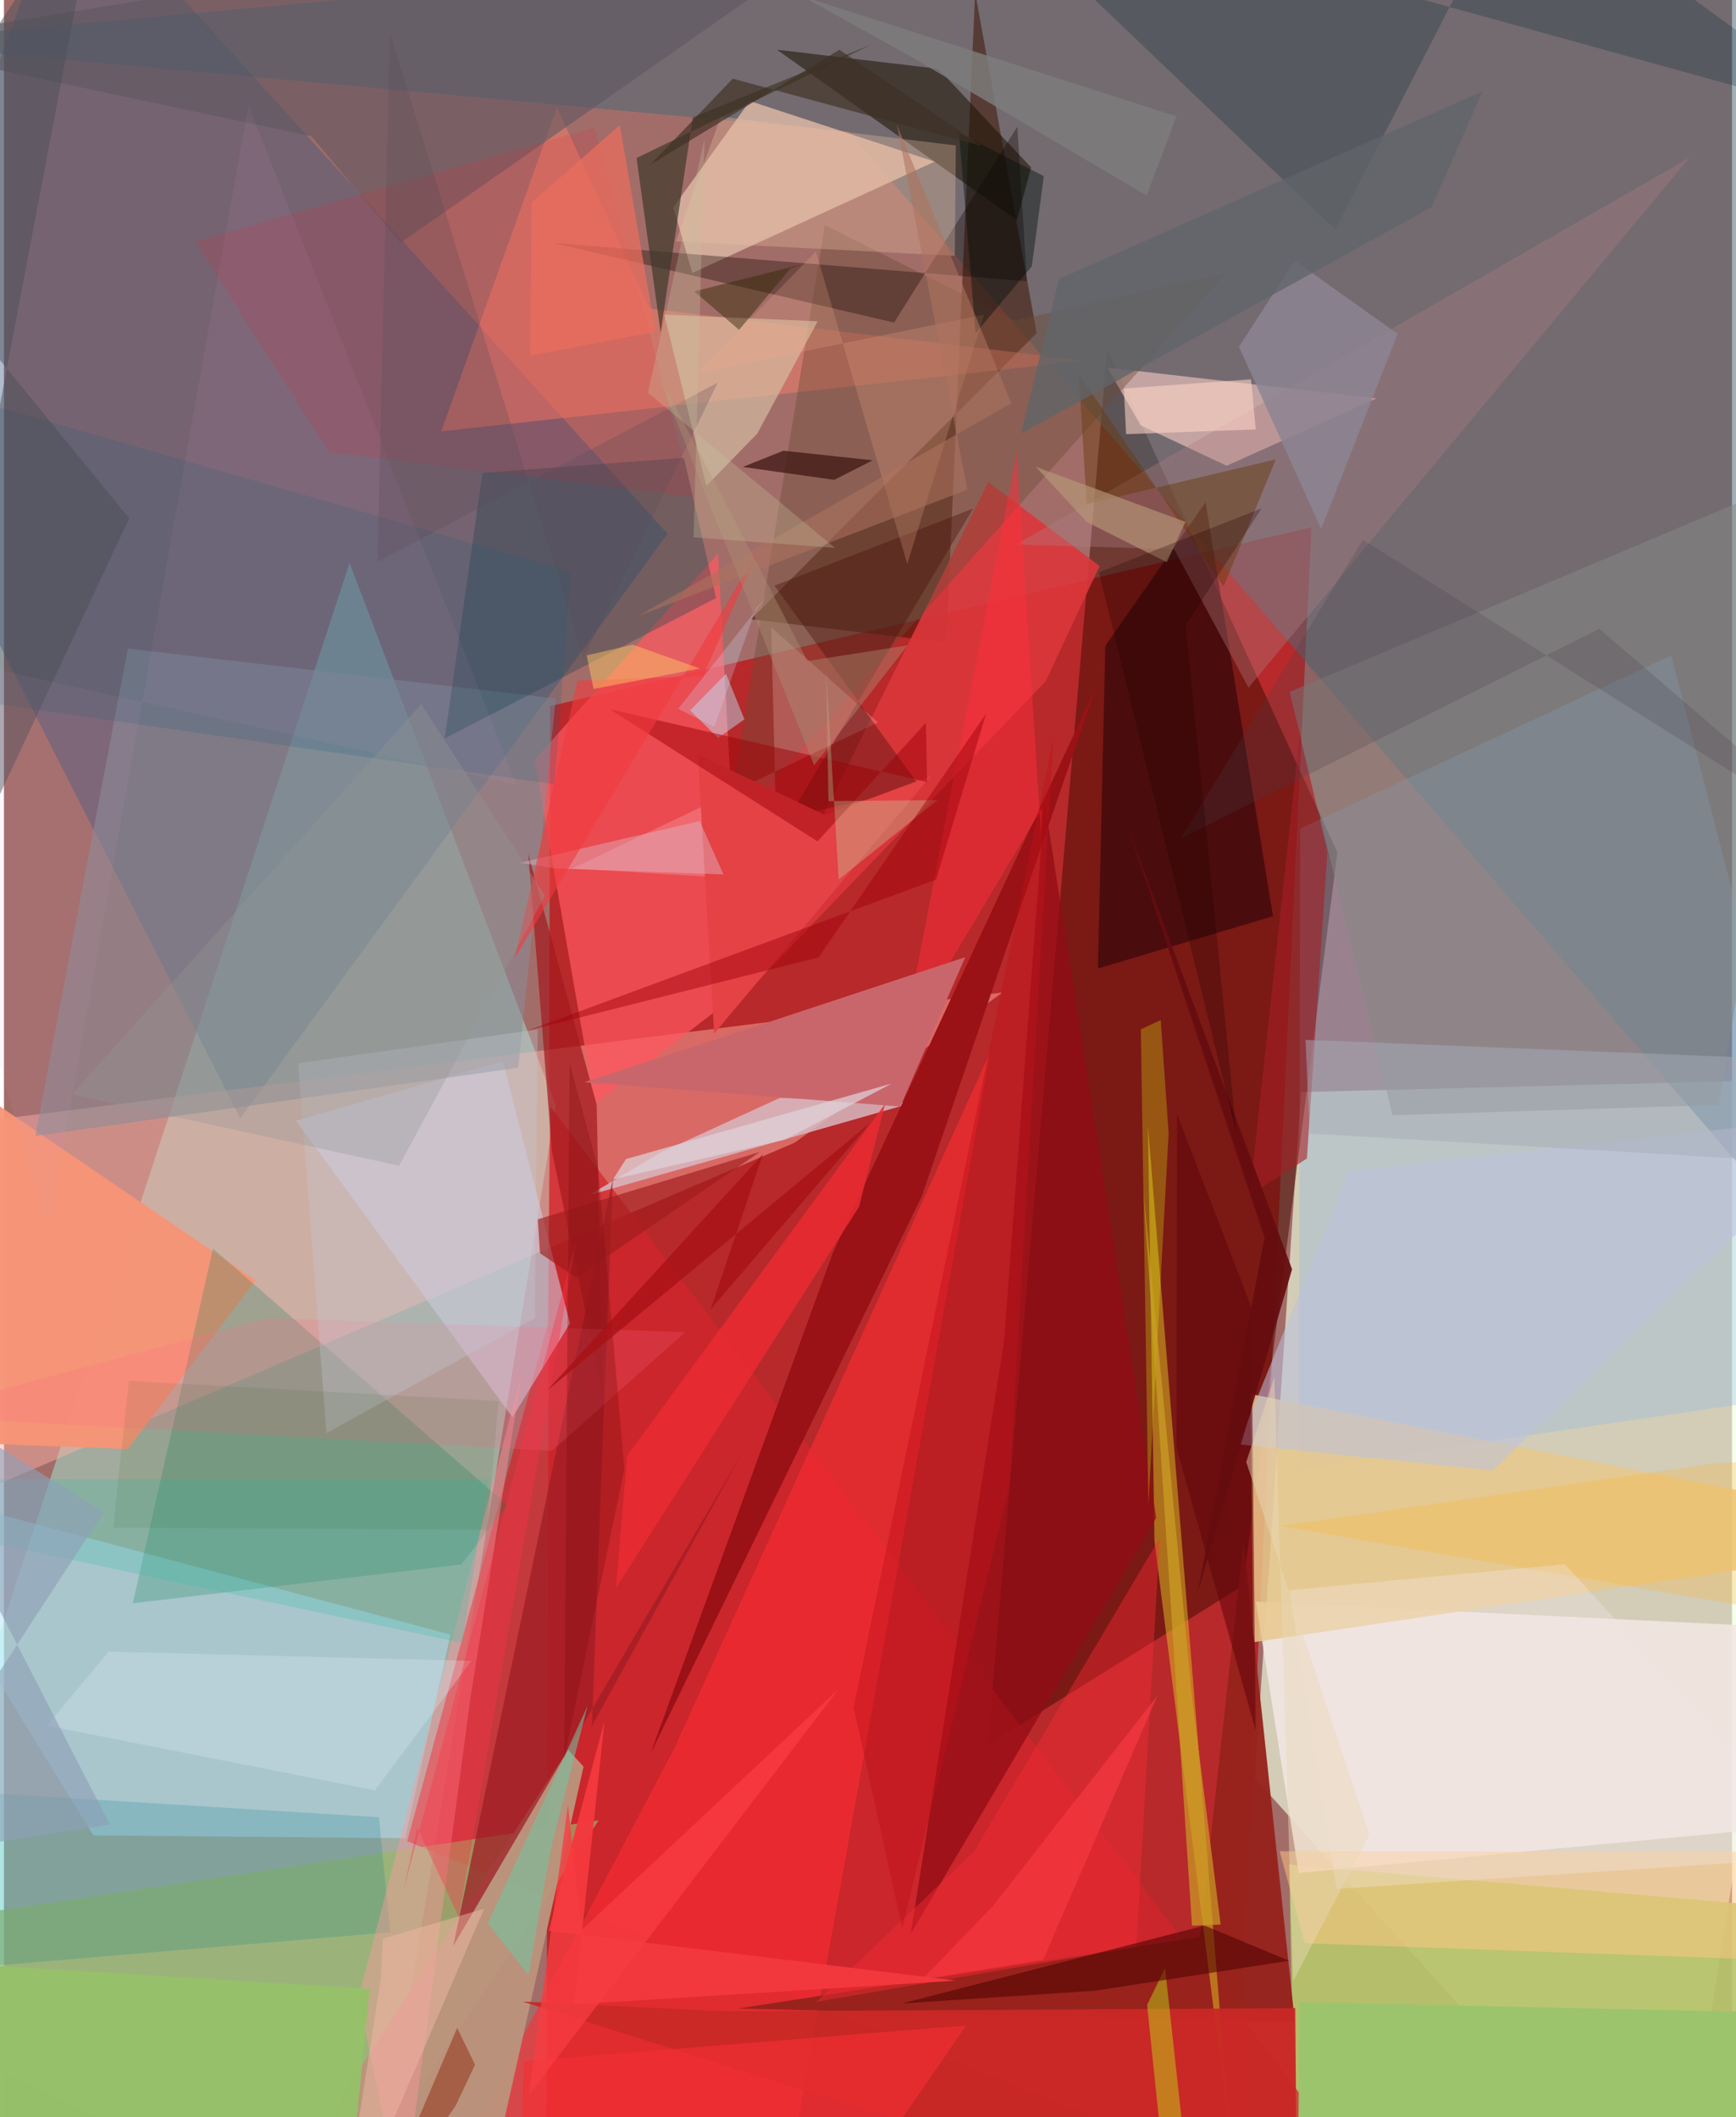 <svg xmlns="http://www.w3.org/2000/svg" width="228" height="278" viewBox="0 0 836 1024"><path fill="#a26d69" d="M0 0h836v1024H0z"/><path fill="#b92224" fill-opacity=".902" d="M262.385 1054.887l1.848-713.38 368.312-86.525L593.13 1086z"/><path fill="#ecfde1" fill-opacity=".655" d="M605.14 859.973L807.991 1086 898 521.304l-270.502 6.893z"/><path fill="#a2ffe5" fill-opacity=".427" d="M176.828 1086l90.153-551.217-99.791-262.49L-62 973.435z"/><path fill="#420a01" fill-opacity=".51" d="M533.717 168.82L645.09 412.356l-45.617 354.463-123.585 77.176z"/><path fill="#4a6b77" fill-opacity=".529" d="M408.676 63.633L880.64 611.211 835.696-62-62 20.497z"/><path fill="#34567d" fill-opacity=".392" d="M321.043 258.143L31.088-62-62 193.983l176.311 346.93z"/><path fill="#ffb2aa" fill-opacity=".467" d="M-29.518 729.305L382.524 552.67l100.6-72.653L-62 548.824z"/><path fill="#b7c56b" fill-opacity=".918" d="M898 1086V925.67l-276.227-23.842L625.486 1086z"/><path fill="#ff5760" fill-opacity=".71" d="M356.97 479.24l-11.544-211.502-88.748 99.793 29.149 166.52z"/><path fill="#85baf0" fill-opacity=".282" d="M806.622 316.917l-179.538 83.867-.64 309.768L898 670.67z"/><path fill="#d2262b" fill-opacity=".725" d="M682.625 1086L264.373 535.338l-1.277 104.984-68.01 250.226z"/><path fill="#f3e6e4" fill-opacity=".867" d="M898 788.836l-292.369-14.171 20.725 131.21L898 880.197z"/><path fill="#3f1300" fill-opacity=".529" d="M361.38 299.5l94.495 11.261L469.831-3.774l29.767 164.903z"/><path fill="#afe2fb" fill-opacity=".49" d="M43.236 887.676L194.1 889.09l21.93-98.47L-62 716.481z"/><path fill="#99b76a" fill-opacity=".682" d="M23.193 1086l142.046-21.61 122.465-183.955L-62 932.955z"/><path fill="#d9b5a3" fill-opacity=".859" d="M360.828 48.87l-37.002 51.367 9.182 31.775L450.25 78.175z"/><path fill="#e8c88b" fill-opacity=".835" d="M898 732.457l-294.84-58.21 1.212 120.054 289.22-43.131z"/><path fill="#efc4bd" fill-opacity=".643" d="M664.033 192.698l-72.536 32.556-41.587-19.532-16.153-27.947z"/><path fill="#fe2d34" fill-opacity=".584" d="M477.187 508.73l-152.93 336.972-117.403 222.907L373.466 1086z"/><path fill="#f69476" fill-opacity=".953" d="M-62 494.263l183.73 125.015-61.91 81.603-121.82-4.68z"/><path fill="#96221c" fill-opacity=".957" d="M624.495 977.889l-269.394-6.417 223.406-34.619 21.157-191.295z"/><path fill="#300608" fill-opacity=".635" d="M613.919 443.135l-84.668 25.286 3.562-156.058 48.477-69.438z"/><path fill="#d1cde1" fill-opacity=".58" d="M141.3 542.04l100.088-28.85 32.415 126.931-27.78 45.38z"/><path fill="#db373b" fill-opacity=".902" d="M347.958 491.914L503.96 329.52l26.085-55.746-53.853-40.613z"/><path fill="#d6bbc2" fill-opacity=".835" d="M317.67 557.47l-34.622 20.593 156.828-44.756-64.483-2.301z"/><path fill="#03794e" fill-opacity=".224" d="M243.604 727.966l-142.5-124.07-38.79 171.57 158.924-18.818z"/><path fill="#dbbd21" fill-opacity=".525" d="M556.597 745.475l-3.184-201.216 40.819 502.278 5.417 39.463z"/><path fill="#fb8069" fill-opacity=".478" d="M267.52 52.032l-56.038 156.619 311.322-34.222-210.496-25.159z"/><path fill="#1f1406" fill-opacity=".565" d="M489.99 106.499l-116.01-82.45 78.08 9.239L496.922 81z"/><path fill="#888c97" fill-opacity=".557" d="M59.955 313.691L15.18 549.428l233.613-32.998 18.156-178.57z"/><path fill="#bb937b" fill-opacity=".957" d="M228.413 1086l51.99-231.551-7.548-8.195-114.33 175.086z"/><path fill="#6d4b37" fill-opacity=".408" d="M489.09 155.05l-91.971-46.162-48.204 294.987L591.23 132.037z"/><path fill="#1e404d" fill-opacity=".345" d="M231.494 228.703l97.492-7.276 15.528 67.809-131.285 67.922z"/><path fill="#d8c3a6" fill-opacity=".631" d="M339.81 235.003l24.64-25.32 29.187-54.282-74.158-3.226z"/><path fill="#002331" fill-opacity=".247" d="M463.01-62l181.013 173.022L732.987-62 898 58.332z"/><path fill="#9a1116" d="M312.928 847.837l88.14-242.111 127.067-273.137-84.133 246.02z"/><path fill="#9d1d24" fill-opacity=".733" d="M356.391 703.986l-139.03 237.232 77.183-371.015-10.117 264.624z"/><path fill="#910c13" fill-opacity=".737" d="M438.685 935.275l45.15-286.686 19.604-260.842 54.004 346.346z"/><path fill="#b17e84" fill-opacity=".353" d="M489.766 263.331l76.361 2.335 35.939 66.933L815.345 76.32z"/><path fill="#160500" fill-opacity=".349" d="M430.603 156.011l59.634-94.72 4.628 74.774-229.398-18.61z"/><path fill="#007f90" fill-opacity=".196" d="M-43.85 954.034l-5.023-89.34 230.277 14.241 5.503 55.624z"/><path fill="#a4191e" fill-opacity=".718" d="M289.617 674.553l-24.493-117.63-11.468-143.944 33.096 121.352z"/><path fill="#5f5860" fill-opacity=".584" d="M448.47-62L191.872 117.467 148.701 65.96-62 21.124z"/><path fill="#3f382b" fill-opacity=".694" d="M306.03 76.415l113.765-54.942-86.562 35.314-15.556 103.98z"/><path fill="#ff979f" fill-opacity=".42" d="M171.477 966.34l79.304-303.602-25.141 158.846-32.812 246.481z"/><path fill="#ffc9d0" fill-opacity=".247" d="M374.271 426.118l-3.107-122.74 51.67 45.989-147.7 70.669z"/><path fill="#848885" fill-opacity=".506" d="M621.98 334.65l49.73 204.77 157.855-5.034 50.89-308.79z"/><path fill="#ffc681" fill-opacity=".51" d="M617.176 895.4l12.134 44.494 255.573 9.096L898 895.645z"/><path fill="#a51f26" fill-opacity=".588" d="M602.698 577.907l24.168-222.558 13.386 56.67-9.92 148.315z"/><path fill="#bcc2df" fill-opacity=".553" d="M720.189 711.255L597.153 698.56l53.426-132.094L898 538.702z"/><path fill="#f92c38" fill-opacity=".424" d="M469.15 895.654l89.963-151.734-11.248 197.748-154.778 26.54z"/><path fill="#46100c" fill-opacity=".388" d="M443.509 381.025l-63.592 14.025 88.926-149.06-96.099 37.27z"/><path fill="#ff132f" fill-opacity=".125" d="M157.152 218.677L92.573 116.775l193.197-55.21 47.712 178.772z"/><path fill="#e44245" d="M397.332 394.269l-61.686-29.338 7.932 134.909 104.823-124.481z"/><path fill="#1a5f7f" fill-opacity=".176" d="M266.334 379.345l7.972-102.867L-62 179.857l4.64 152.879z"/><path fill="#ff2e3b" fill-opacity=".49" d="M501.724 403.792l.396-12.872-67.285 112.955 55.13-284.998z"/><path fill="#dae309" fill-opacity=".306" d="M563.443 548.06l-9.807 180.004-3.654-230.264 9.623-4.424z"/><path fill="#9cc46d" fill-opacity=".988" d="M626.783 968.41L625.731 1086l216.81-37.1 4.576-75.751z"/><path fill="#c9676d" fill-opacity=".996" d="M368.723 494.755l96.288-31.8-31.34 72.245-152.838-11.778z"/><path fill="#eec1a3" fill-opacity=".322" d="M346.798 56.437l-21.816 60.32 135.027 6.99.476-53.384z"/><path fill="#fe6784" fill-opacity=".204" d="M-48.1 684.778l313.162 16.928 64.602-57.392-202.71-6.768z"/><path fill="#ea2b32" fill-opacity=".847" d="M413.681 583.672l-117.704 184.58 5.555-64.283 124.759-170.087z"/><path fill="#bce9ff" fill-opacity=".447" d="M331.97 343.598l13.483 13.336 12.762-9.014-8.887-22.041z"/><path fill="#ca2926" fill-opacity=".961" d="M625.665 1086l-.984-114.733-275.66 1.559-98.045-4.71z"/><path fill="#f5af8a" fill-opacity=".227" d="M436.985 272.798L392.819 121.66l-57.47 58.76 138.816-28.214z"/><path fill="#fdb428" fill-opacity=".247" d="M898 704.448l-70.318 3.281-210.559 30.394 244.73 42.041z"/><path fill="#3c1611" fill-opacity=".722" d="M357.382 225.857l44.286 6.23 18.633-9.455-43.261-4.636z"/><path fill="#8c8492" fill-opacity=".847" d="M597.48 167.725l26.929-41.708 49.804 35.46-36.997 94.348z"/><path fill="#37bfaa" fill-opacity=".247" d="M221.548 794.665L-62 734.279l25.245-18.88 271.175.296z"/><path fill="#6ec7a3" fill-opacity=".545" d="M264.617 893.987l17.73-68.968-48.277 105.206 19.622 25z"/><path fill="#9d0008" fill-opacity=".482" d="M446.577 378.23l-.583-28.61-52.438 57.296-100.517-63.885z"/><path fill="#a01d1c" fill-opacity=".647" d="M276.786 617.92l-17.462-11.76-1.083-16.419 107.43-32.561z"/><path fill="#96c16a" fill-opacity=".965" d="M-62 947.229L42.501 1086h121.976l12.467-124.095z"/><path fill="#67390b" fill-opacity=".451" d="M590.03 283.663l-70.046-102.658 3.789 62.86 91.534-21.725z"/><path fill="#bfec14" fill-opacity=".427" d="M561.709 951.8l-8.69 17.959L565.069 1086l8.11-29.308z"/><path fill="#dfaebc" fill-opacity=".471" d="M348.09 422.91l-11.513-25.777-86.913 20.177 17.575 2.757z"/><path fill="#b59778" fill-opacity=".655" d="M499.206 225.81l24.658 26.7 38.653 19.395 9.075-19.494z"/><path fill="#bbffbf" fill-opacity=".263" d="M397.732 323.733l6.095 101.65 47.71-38.374-52.66.466z"/><path fill="#510403" fill-opacity=".592" d="M621.833 948.362l-41.029-17.035-146.43 37.69 93.333-6.16z"/><path fill="#e2edf9" fill-opacity=".271" d="M20.765 834.647L50.6 798.793l175.548 4.515-46.733 62.657z"/><path fill="#a6acb7" fill-opacity=".49" d="M859.567 512.149l1.422 49.467-229.315-13.341-2-45.336z"/><path fill="#a10009" fill-opacity=".463" d="M394.064 463.067l-140.978 35.467 197.86-73.096 24.176-80.245z"/><path fill="#f3e8e9" fill-opacity=".329" d="M755.086 756.573l-133.172 12.511 22.745 144.552 240.031-15.813z"/><path fill="#f2383e" fill-opacity=".98" d="M290.566 832.105l-14.611 137.337 184.723-11.466-197.14-24.112z"/><path fill="#4a4f57" fill-opacity=".478" d="M-62 512.395L60.568 250.732-62 100.519 46.958-62z"/><path fill="#c5c8d2" fill-opacity=".333" d="M142.338 514.268l115.874-16.377-1.409 139.61-100.82 55.667z"/><path fill="#963b1f" fill-opacity=".58" d="M218.529 1018.438l-40.334 58.414 41.07-96.054 8.635 17.85z"/><path fill="#ea6d5d" fill-opacity=".733" d="M315.167 160.482l-17.256-99.953-42.63 37.508-.631 73.916z"/><path fill="#000c0a" fill-opacity=".416" d="M470.051 161.098l27.188-32.277 5.817-43.628-41.03-20.866z"/><path fill="#332906" fill-opacity=".459" d="M385.667 127.952l-5.22 1.93-24.822 29.64-21.647-18.59z"/><path fill="#de94d1" fill-opacity=".075" d="M118.275 50.878l129.663 328.556L-62 311.018l83.346 284.348z"/><path fill="#4a414c" fill-opacity=".227" d="M771.788 304.147L569.271 405.582l88.103-144.525L898 412.488z"/><path fill="#f23a3e" fill-opacity=".604" d="M364.923 266.325l-26.687 60.597-60.737 2.244-30.345 134.202z"/><path fill="#f32e34" fill-opacity=".655" d="M249.78 1086l1.52-89.122 214.207-17.235L392.111 1086z"/><path fill="#cca225" fill-opacity=".682" d="M574.725 820.8l-23.466-244.384 23.483 354.943 13.854-.504z"/><path fill="#60020a" fill-opacity=".537" d="M567.242 700.214l.26-161.312 35.98 93.436 2.048 204.702z"/><path fill="#616469" fill-opacity=".769" d="M690.67 100.185l24.651-56.004-204.92 90.732-18.499 74.917z"/><path fill="#ffd5c7" fill-opacity=".573" d="M603.289 183.477l-61.546 4.449 1.122 22.054 62.73-2.294z"/><path fill="#7e7d7d" fill-opacity=".82" d="M567.234 56.273l-14.439 38.313-112.05-66.076L386.26-1.759z"/><path fill="#ffcb68" fill-opacity=".459" d="M281.902 316.992l22.337-5.176 32.398 11.508-51.404 9.911z"/><path fill="#8e9fb7" fill-opacity=".616" d="M51.285 882.568L-62 899.918 48.247 731.502-62 662.685z"/><path fill="#3e2f24" fill-opacity=".659" d="M312.74 79.629l91.432-55.55 69.02 46.614-120.608-32.637z"/><path fill="#f1b9a4" fill-opacity=".482" d="M162.193 1086l70.132-162.833-49.009 14.469-.953 19.227z"/><path fill="#5a4c56" fill-opacity=".271" d="M345.308 185.092l-64.994 133.525-93.718-303.18-5.882 256.261z"/><path fill="#fa3248" fill-opacity=".369" d="M220.107 927.415l56.573-326.85-83.33 313.428 6.614-29.951z"/><path fill="#376024" fill-opacity=".102" d="M239.332 677.666l-178.877-9.801-7.627 70.998 180.813 1.053z"/><path fill="#949795" fill-opacity=".325" d="M191.154 563.804l70.613-130.605-59.922-92.623L32.977 529.28z"/><path fill="#f73d42" fill-opacity=".78" d="M253.86 1013.306l19.005-140.314 6.585 60.477 124.21-116.425z"/><path fill="#ddd2d8" fill-opacity=".722" d="M294.685 570.409l83.242-19.248 51.518-27.072-128.57 36.526z"/><path fill="#bf1119" fill-opacity=".439" d="M434.562 932.601l51.964-214.435 21.119-360.542-96.606 468.194z"/><path fill="#ad725d" fill-opacity=".561" d="M306.983 297.868L487.351 195.02 431.932 60.257l34.143 176.563z"/><path fill="#ab8b71" fill-opacity=".443" d="M388.723 319.718l-74.321-143.26 77.542 193.682 45.214-58.013z"/><path fill="#650d10" fill-opacity=".918" d="M623.158 613.911l-79.465-213.852 66.134 198.42-32.286 171.612z"/><path fill="#200" fill-opacity=".278" d="M529.757 276.773l78.7-30.92-36.775 56.484 24.564 246.11z"/><path fill="#c8c09c" fill-opacity=".302" d="M333.611 259.886l5.341-192.956-27.418 123.047 90.556 75.032z"/><path fill="#810f14" fill-opacity=".341" d="M273.629 514.074l13.877 51.323 12.643 145.215L271 850.642z"/><path fill="#a71016" fill-opacity=".757" d="M419.064 543.095L262.586 672.716l104.558-114.464-25.245 75.025z"/><path fill="#fc3c43" fill-opacity=".596" d="M478.49 921.837l79.667-101.939-55.427 127.933-58.388 9.48z"/><path fill="#e9d8b8" fill-opacity=".459" d="M623.704 958.1l36.852-70.61-59.585-180.382 13.616-41.003z"/><path fill="#d4dfff" fill-opacity=".247" d="M368.907 288.72l-42.717 54.125 17.496 8.728 20.07-57.237z"/></svg>